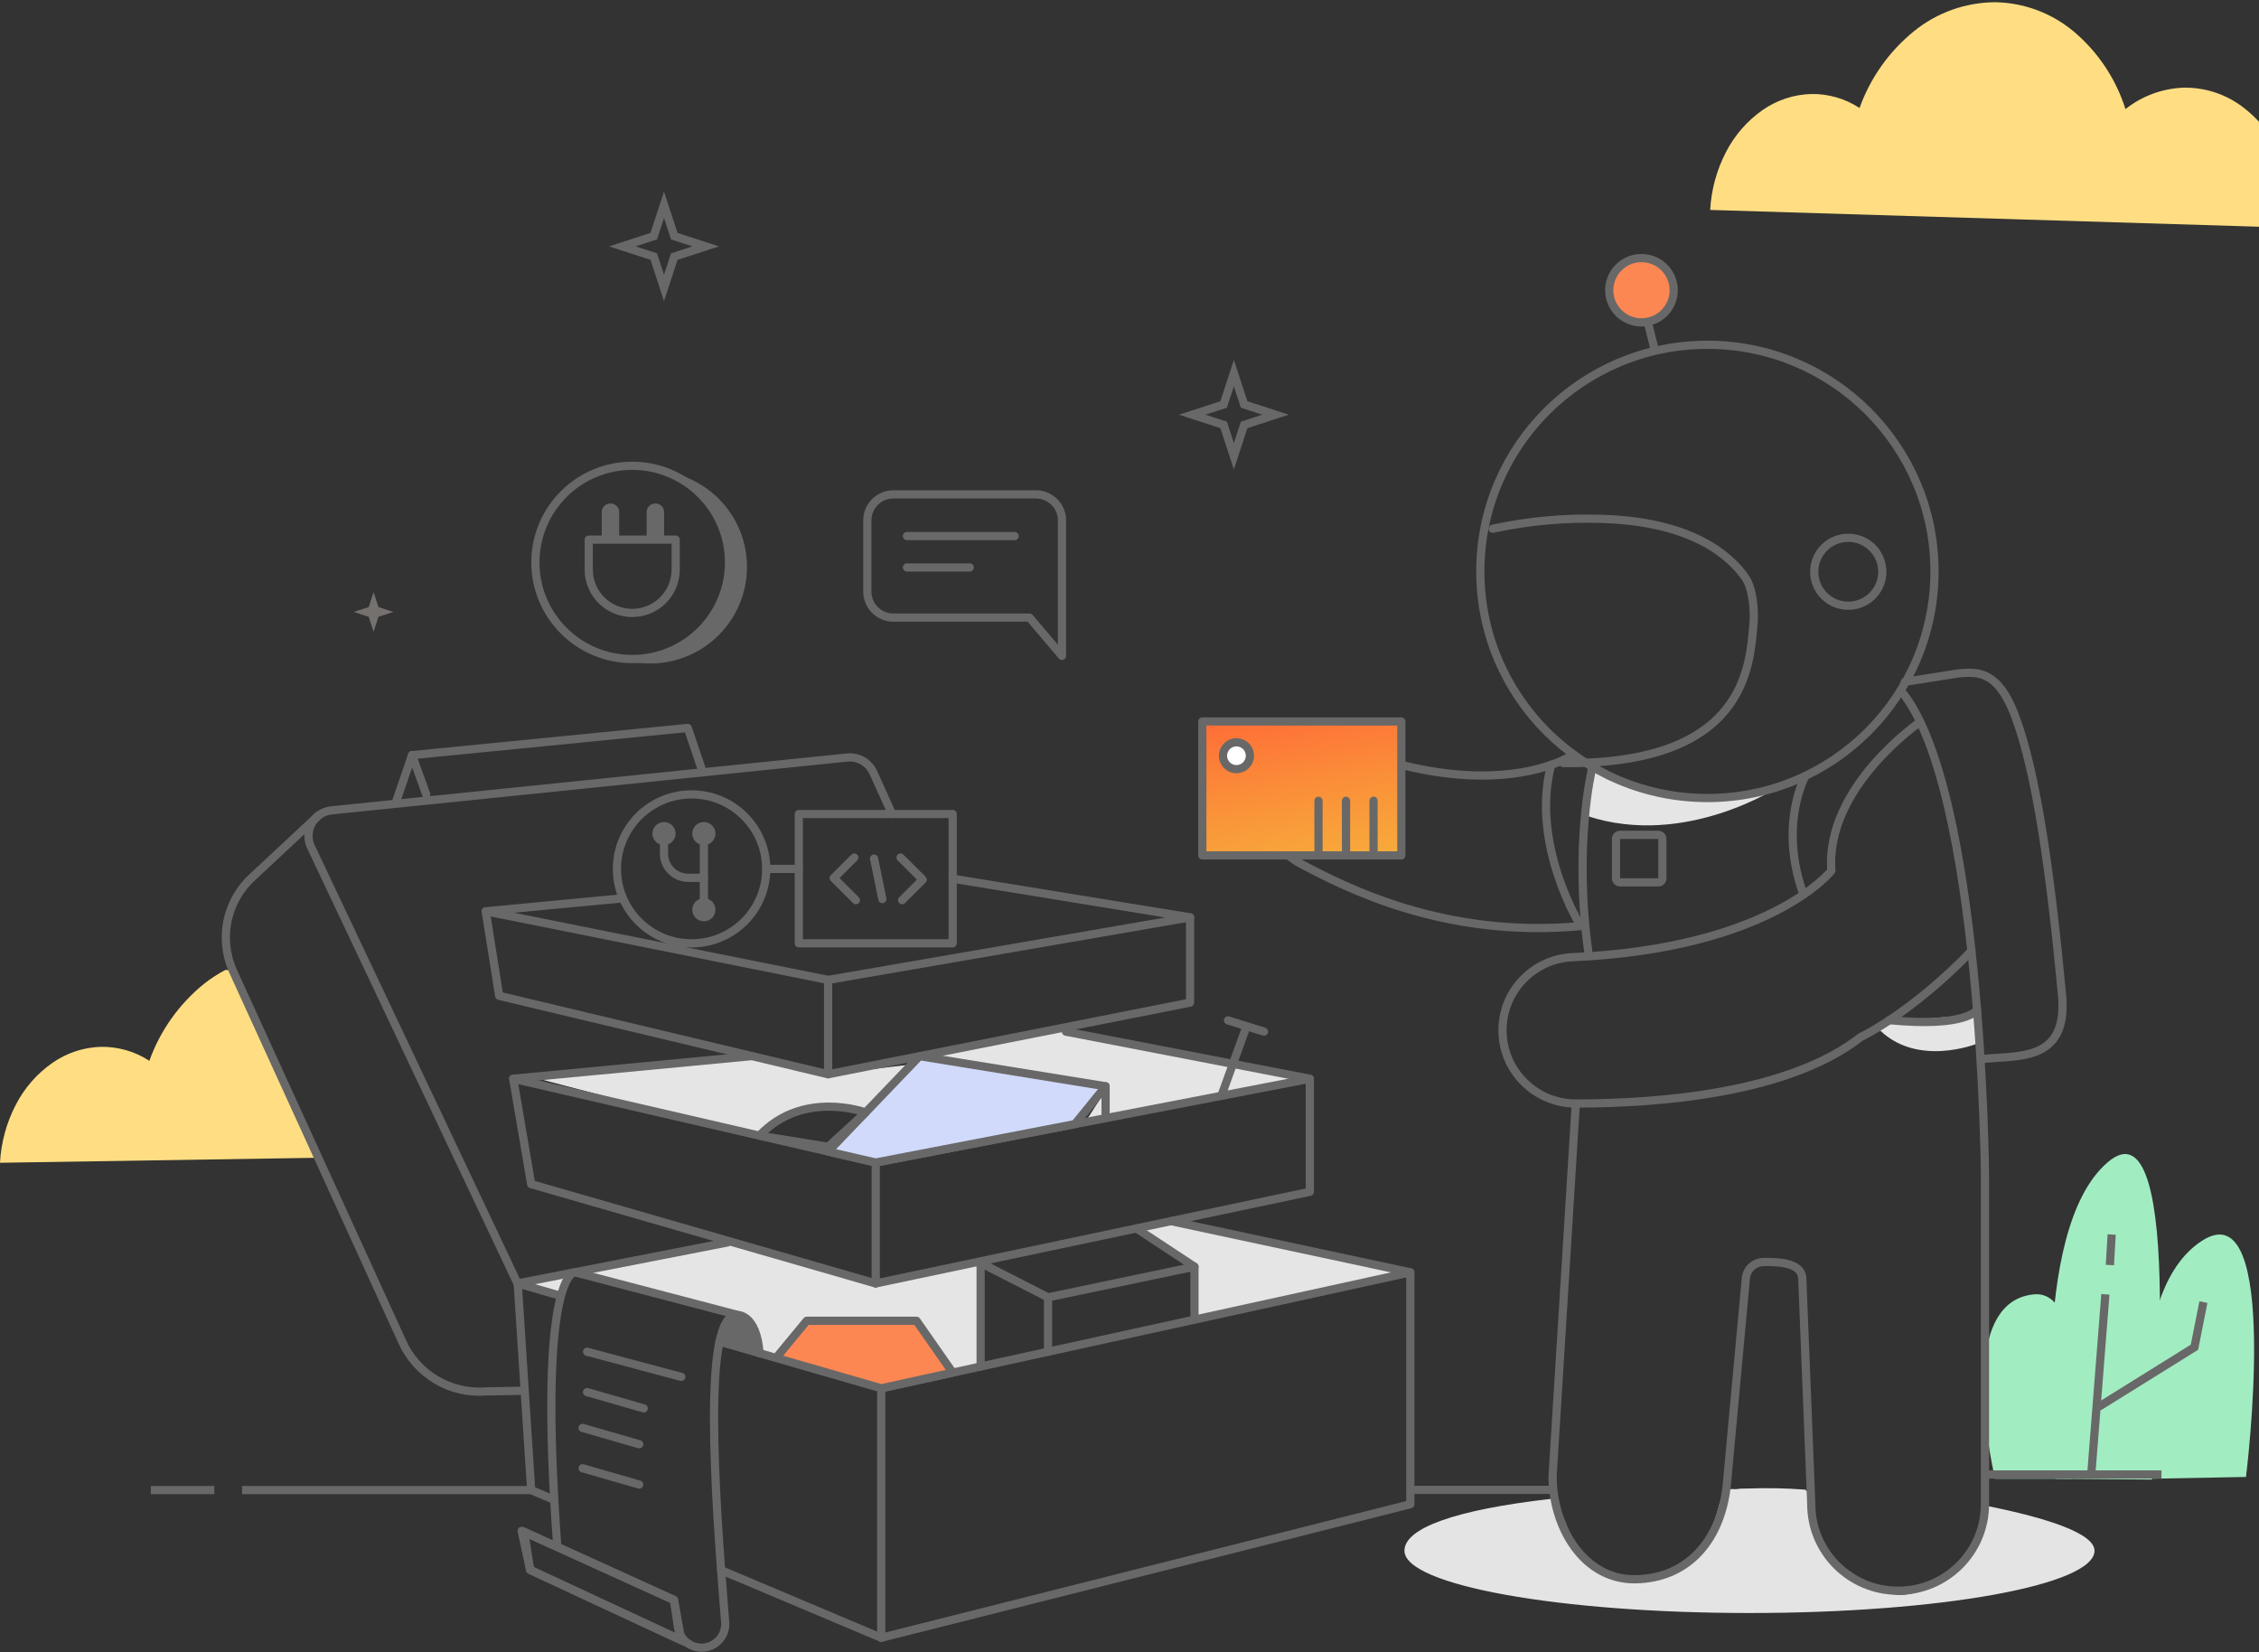 <svg width="413" height="302" viewBox="0 0 413 302" fill="none" xmlns="http://www.w3.org/2000/svg">
<rect x="0" y="0" width="413" height="302" fill="#333333" stroke="none"/>
<path d="M364.762 270.315C364.762 270.315 356.799 238.023 371.855 236.606C382.807 235.573 378.637 270.315 378.637 270.315H364.762Z" fill="#A2ECC2"/>
<path d="M375.78 270.315C375.78 270.315 370.682 224.998 385.344 212.456C400.006 199.914 393.414 270.463 393.414 270.463L375.78 270.315Z" fill="#A2ECC2"/>
<path d="M393.02 270.315C393.02 270.315 387.889 236.352 402.56 226.824C417.23 217.297 410.621 269.988 410.621 269.988L393.02 270.315Z" fill="#A2ECC2"/>
<path d="M382.331 269.537L384.917 236.605" stroke="#686868" stroke-width="1.5"/>
<path d="M383.628 257.208L401.197 246.272L402.839 238.023" stroke="#686868" stroke-width="1.5"/>
<path d="M385.738 231.248L386.066 225.669" stroke="#686868" stroke-width="1.5"/>
<path d="M361.454 185.422L347.103 186.668L343.245 187.872C350.223 195.318 361.454 190.78 361.454 190.78V185.422Z" fill="#E5E5E5"/>
<path d="M291.532 140.875L290.186 149.165C308.182 155.088 325.274 143.767 325.274 143.767C308.329 149.697 291.532 140.875 291.532 140.875Z" fill="#E5E5E5"/>
<path d="M41.221 177.296C39.85 178.017 38.544 178.861 37.329 179.819C32.757 183.514 29.284 188.388 27.305 193.917C24.678 192.197 21.591 191.312 18.447 191.362C15.27 191.452 12.183 192.476 9.581 194.294C6.748 196.269 4.441 198.915 2.873 201.986C1.174 205.263 0.197 208.868 0 212.554L58.182 211.637L42.542 177.411L41.221 177.296Z" fill="#FFDE83"/>
<path d="M283.61 273.985C285.227 273.805 287.419 283.029 288.881 283.996C290.966 285.405 293.445 288.346 297.632 288.592C302.624 288.878 308.748 285.61 310.653 284.07C313.329 281.907 314.347 272.191 315.792 272.191C318.895 272.29 316.523 272.093 319.806 272.093C323.181 271.978 326.563 272.044 329.929 272.298C331.489 272.388 332.244 283.799 335.528 285.61C342.481 289.419 346.176 296.161 357.62 286.789C360.945 284.07 363.055 275.239 363.055 275.239C374.417 277.508 382.93 280.334 382.93 283.472C382.93 289.763 354.673 294.858 319.847 294.858C285.022 294.858 256.765 289.763 256.765 283.472C256.765 279.392 265.853 276.001 283.61 273.985Z" fill="#E4E4E4"/>
<path d="M151.386 196.375L137.323 193.098L95.322 196.375L138.144 207.598C143.488 202.675 151.139 201.143 157.97 203.633L166.656 194.581L151.386 196.375Z" fill="#E5E5E5"/>
<path d="M174.176 250.958L168.692 242.111H147.412L143.061 248.574L138.841 247.353C139.564 238.834 133.817 240.579 133.817 240.579L104.968 232.6L102.169 236.769L94.682 234.615L104.968 232.6L132.996 227.119L160.088 234.615L179.282 230.871V249.803L174.176 250.958Z" fill="#E5E5E5"/>
<path d="M198.837 204.452L202.458 198.833L170.063 192.68L192.672 187.872L239.467 197.194L203 204.231L198.837 204.452Z" fill="#E5E5E5"/>
<path d="M218.376 240.579V231.551L207.77 224.555L216.045 223.638L257.306 232.698L218.376 240.579Z" fill="#E5E5E5"/>
<path d="M124.565 299.847L96.923 286.961L95.831 280.015L123.218 292.458L124.565 299.847Z" stroke="#686868" stroke-width="1.5" stroke-linecap="round" stroke-linejoin="round"/>
<path d="M312.155 145.88C335.084 145.88 353.671 127.333 353.671 104.453C353.671 81.574 335.084 63.027 312.155 63.027C289.226 63.027 270.639 81.574 270.639 104.453C270.639 127.333 289.226 145.88 312.155 145.88Z" stroke="#686868" stroke-width="1.5" stroke-linecap="round" stroke-linejoin="round"/>
<path d="M288.093 201.765L283.848 269.848C283.865 279.204 289.554 288.796 298.954 288.69C308.214 288.575 314.429 282.022 315.661 271.831L319.174 233.804C319.265 232.059 320.709 230.699 322.458 230.699C324.19 230.699 329.445 230.494 329.502 233.771L331.144 274.944C331.144 283.693 338.253 290.787 347.021 290.787C355.789 290.787 362.899 283.693 362.899 274.944V214.668C362.899 214.668 362.357 144.004 347.498 126.195" stroke="#686868" stroke-width="1.5" stroke-linecap="round" stroke-linejoin="round"/>
<path d="M288.93 169.293C264.178 171.562 246.207 162.362 237.677 157.824C232.595 155.096 230.33 149.034 232.374 143.652C234.631 137.762 241.232 134.796 247.151 137.016C265.82 143.914 277.839 141.841 283.585 139.818C285.014 139.351 286.377 138.712 287.641 137.909" stroke="#686868" stroke-width="1.5" stroke-linecap="round" stroke-linejoin="round"/>
<path d="M290.358 173.839C287.69 154.293 291.048 140.604 291.048 140.604" stroke="#686868" stroke-width="1.5" stroke-linecap="round" stroke-linejoin="round"/>
<path d="M283.602 139.777C279.719 154.383 288.979 169.268 288.979 169.268" stroke="#686868" stroke-width="1.5" stroke-linecap="round" stroke-linejoin="round"/>
<path d="M360.428 173.839C349.427 185.25 340.183 189.576 340.183 189.576C326.965 199.914 303.092 201.724 288.109 201.724C280.704 201.724 274.694 195.728 274.694 188.339C274.694 181.195 280.318 175.305 287.477 174.978C323.788 173.364 334.822 159.167 334.822 159.167C333.648 143.881 351.052 131.97 351.052 131.97" stroke="#686868" stroke-width="1.5" stroke-linecap="round" stroke-linejoin="round"/>
<path d="M329.732 163.525C325.069 150.746 330.077 141.833 330.077 141.833" stroke="#686868" stroke-width="1.5" stroke-linecap="round" stroke-linejoin="round"/>
<path d="M345.388 186.479C359.549 187.88 361.454 184.603 361.454 184.603" stroke="#686868" stroke-width="1.5" stroke-linecap="round" stroke-linejoin="round"/>
<path d="M362.472 193.565L365.542 193.344C371.741 192.992 377.955 192.148 376.987 181.834C374.868 159.405 372.299 141.186 368.416 130.913C364.91 121.624 360.822 122.64 355.239 123.541L348.253 124.638" stroke="#686868" stroke-width="1.5" stroke-linecap="round" stroke-linejoin="round"/>
<path d="M257.84 232.583L161.114 253.776V299.389L257.84 274.977V232.583Z" stroke="#686868" stroke-width="1.5" stroke-linecap="round" stroke-linejoin="round"/>
<path d="M161.114 299.388L131.839 287.035" stroke="#686868" stroke-width="1.5" stroke-linecap="round" stroke-linejoin="round"/>
<path d="M101.282 274.149L97.112 272.388L94.649 234.615L102.136 236.769" stroke="#686868" stroke-width="1.5" stroke-linecap="round" stroke-linejoin="round"/>
<path d="M257.84 232.583L214.083 223.22" stroke="#686868" stroke-width="1.5" stroke-linecap="round" stroke-linejoin="round"/>
<path d="M239.467 217.862L160.104 234.615V212.513L239.467 197.194V217.862Z" stroke="#686868" stroke-width="1.5" stroke-linecap="round" stroke-linejoin="round"/>
<path d="M160.104 234.615L97.112 216.462L93.828 197.194L160.104 212.513" stroke="#686868" stroke-width="1.5" stroke-linecap="round" stroke-linejoin="round"/>
<path d="M151.402 179.131V196.375L217.572 183.276V167.695L151.402 179.131Z" stroke="#686868" stroke-width="1.5" stroke-linecap="round" stroke-linejoin="round"/>
<path d="M151.402 196.375L91.266 182.039L88.804 166.581L151.402 179.131" stroke="#686868" stroke-width="1.5" stroke-linecap="round" stroke-linejoin="round"/>
<path d="M194.88 188.584L239.467 197.194" stroke="#686868" stroke-width="1.5" stroke-linecap="round" stroke-linejoin="round"/>
<path d="M137.339 193.065L93.828 197.194" stroke="#686868" stroke-width="1.5" stroke-linecap="round" stroke-linejoin="round"/>
<path d="M191.605 247.099V237.154L218.376 231.551V240.579" stroke="#686868" stroke-width="1.5" stroke-linecap="round" stroke-linejoin="round"/>
<path d="M179.282 249.803V230.871L191.605 237.154" stroke="#686868" stroke-width="1.5" stroke-linecap="round" stroke-linejoin="round"/>
<path d="M207.77 224.555L218.376 231.551" stroke="#686868" stroke-width="1.5" stroke-linecap="round" stroke-linejoin="round"/>
<path d="M174.176 148.805H146.041V172.438H174.176V148.805Z" stroke="#686868" stroke-width="1.5" stroke-linecap="round" stroke-linejoin="round"/>
<path d="M126.437 172.446C133.972 172.446 140.081 166.351 140.081 158.831C140.081 151.312 133.972 145.216 126.437 145.216C118.901 145.216 112.792 151.312 112.792 158.831C112.792 166.351 118.901 172.446 126.437 172.446Z" stroke="#686868" stroke-width="1.5" stroke-linecap="round" stroke-linejoin="round"/>
<path d="M88.804 166.581L113.326 164.263" stroke="#686868" stroke-width="1.5" stroke-linecap="round" stroke-linejoin="round"/>
<path d="M101.873 282.529C98.212 232.559 105.083 232.559 105.083 232.559L134.638 240.308" stroke="#686868" stroke-width="1.5" stroke-linecap="round" stroke-linejoin="round"/>
<path d="M138.866 247.394C138.332 240.112 134.761 240.374 134.761 240.374C128.432 240.194 130.574 271.978 132.577 296.513C132.586 296.636 132.594 296.751 132.594 296.874C132.594 299.266 130.648 301.199 128.251 301.191C126.1 301.191 124.277 299.618 123.966 297.496L123.218 292.499L95.371 279.843L96.923 287.002L125.985 300.503" stroke="#686868" stroke-width="1.5" stroke-linecap="round" stroke-linejoin="round"/>
<path d="M141.879 248.23L147.494 241.439H167.559L174.176 250.917L161.114 253.776L131.535 245.248" fill="#FD8753"/>
<path d="M141.879 248.23L147.494 241.439H167.559L174.176 250.917L161.114 253.776L131.535 245.248" stroke="#686868" stroke-width="1.5" stroke-linecap="round" stroke-linejoin="round"/>
<path d="M256.198 131.888H219.813V156.366H256.198V131.888Z" fill="url(#paint0_linear_1908_57658)" stroke="#686868" stroke-width="1.5" stroke-linecap="round" stroke-linejoin="round"/>
<path d="M158.569 95.123V108.148C158.569 110.769 160.704 112.899 163.331 112.899H188.222L194.158 119.895V95.123C194.158 92.501 192.023 90.372 189.396 90.372H163.331C160.704 90.372 158.577 92.485 158.569 95.106V95.123V95.123Z" stroke="#686868" stroke-width="1.5" stroke-linecap="round" stroke-linejoin="round"/>
<path d="M165.81 97.998H185.505" stroke="#686868" stroke-width="1.5" stroke-linecap="round" stroke-linejoin="round"/>
<path d="M165.81 103.733H177.295" stroke="#686868" stroke-width="1.5" stroke-linecap="round" stroke-linejoin="round"/>
<path d="M174.176 160.625L217.572 167.695" stroke="#686868" stroke-width="1.5" stroke-linecap="round" stroke-linejoin="round"/>
<path d="M140.081 158.831H146.041" stroke="#686868" stroke-width="1.5" stroke-linecap="round" stroke-linejoin="round"/>
<path d="M164.932 164.549L168.692 160.798L164.644 156.759" stroke="#686868" stroke-width="1.5" stroke-linecap="round" stroke-linejoin="round"/>
<path d="M156.188 156.759L152.428 160.511L156.476 164.549" stroke="#686868" stroke-width="1.5" stroke-linecap="round" stroke-linejoin="round"/>
<path d="M161.319 164.353L159.801 156.955" stroke="#686868" stroke-width="1.5" stroke-linecap="round" stroke-linejoin="round"/>
<path d="M160.104 212.513L196.514 205.484L202.129 198.57L168.117 193.065L151.402 210.506L160.104 212.513Z" fill="#D1DAFA" stroke="#686868" stroke-width="1.5" stroke-linecap="round" stroke-linejoin="round"/>
<path d="M202.129 203.633V198.57" stroke="#686868" stroke-width="1.5" stroke-linecap="round" stroke-linejoin="round"/>
<path d="M151.402 209.63L158.257 203.355C158.257 203.355 146.821 199.119 138.841 207.598L151.402 209.63Z" stroke="#686868" stroke-width="1.5" stroke-linecap="round" stroke-linejoin="round"/>
<path d="M107.333 247.099L124.565 251.695" stroke="#686868" stroke-width="1.5" stroke-linecap="round" stroke-linejoin="round"/>
<path d="M107.333 254.472L117.685 257.454" stroke="#686868" stroke-width="1.5" stroke-linecap="round" stroke-linejoin="round"/>
<path d="M106.512 261.026L116.864 264.008" stroke="#686868" stroke-width="1.5" stroke-linecap="round" stroke-linejoin="round"/>
<path d="M106.512 268.398L116.864 271.38" stroke="#686868" stroke-width="1.5" stroke-linecap="round" stroke-linejoin="round"/>
<path d="M226.052 140.604C227.413 140.604 228.515 139.504 228.515 138.147C228.515 136.79 227.413 135.689 226.052 135.689C224.692 135.689 223.589 136.79 223.589 138.147C223.589 139.504 224.692 140.604 226.052 140.604Z" fill="white" stroke="#686868" stroke-width="1.5"/>
<path d="M246.084 156.374V146.38" stroke="#686868" stroke-width="1.5" stroke-linecap="round" stroke-linejoin="round"/>
<path d="M241.051 156.374V146.38" stroke="#686868" stroke-width="1.5" stroke-linecap="round" stroke-linejoin="round"/>
<path d="M251.116 156.374V146.38" stroke="#686868" stroke-width="1.5" stroke-linecap="round" stroke-linejoin="round"/>
<path d="M128.686 154.49C129.856 154.49 130.804 153.543 130.804 152.376C130.804 151.209 129.856 150.263 128.686 150.263C127.516 150.263 126.568 151.209 126.568 152.376C126.568 153.543 127.516 154.49 128.686 154.49Z" fill="#686868"/>
<path d="M128.686 168.416C129.856 168.416 130.804 167.47 130.804 166.302C130.804 165.135 129.856 164.189 128.686 164.189C127.516 164.189 126.568 165.135 126.568 166.302C126.568 167.47 127.516 168.416 128.686 168.416Z" fill="#686868"/>
<path d="M121.396 154.49C122.566 154.49 123.514 153.543 123.514 152.376C123.514 151.209 122.566 150.263 121.396 150.263C120.226 150.263 119.278 151.209 119.278 152.376C119.278 153.543 120.226 154.49 121.396 154.49Z" fill="#686868"/>
<path d="M128.686 165.95V152.966" stroke="#686868" stroke-width="1.5" stroke-linecap="round" stroke-linejoin="round"/>
<path d="M121.396 153.793V156.046C121.396 158.487 123.383 160.47 125.829 160.47H128.686" stroke="#686868" stroke-width="1.5" stroke-linecap="round" stroke-linejoin="round"/>
<path d="M132.996 227.119L94.616 234.615L56.852 154.801C56.622 154.318 56.474 153.802 56.425 153.269C56.162 150.697 58.042 148.395 60.62 148.133L154.891 138.475C156.903 138.27 158.815 139.367 159.653 141.202L163.101 148.805" stroke="#686868" stroke-width="1.5" stroke-linecap="round" stroke-linejoin="round"/>
<path d="M58.182 149.108L46.311 160.183C41.459 164.5 39.94 171.439 42.542 177.386L73.476 245.133C76.12 251.187 82.335 254.898 88.935 254.349L95.338 254.235" stroke="#686868" stroke-width="1.5" stroke-linecap="round" stroke-linejoin="round"/>
<path d="M285.827 139.499C319.338 139.769 319.864 121.673 320.578 114.104C320.8 111.695 320.488 107.616 319.109 105.625C316.252 101.488 309.265 95.352 292.92 94.853C286.196 94.623 279.472 95.229 272.905 96.655" stroke="#686868" stroke-width="1.5" stroke-linecap="round" stroke-linejoin="round"/>
<g opacity="0.7">
<path opacity="0.7" d="M304.274 57.203C306.572 54.909 306.564 51.19 304.266 48.896C301.959 46.602 298.231 46.602 295.933 48.896C293.634 51.198 293.634 54.917 295.933 57.211C298.231 59.504 301.967 59.504 304.266 57.211C304.266 57.211 304.266 57.211 304.274 57.203Z" fill="#FF6C37"/>
</g>
<path d="M304.274 57.203C306.572 54.909 306.564 51.19 304.266 48.896C301.959 46.602 298.231 46.602 295.933 48.896C293.634 51.198 293.634 54.917 295.933 57.211C298.231 59.504 301.967 59.504 304.266 57.211C304.266 57.211 304.266 57.211 304.274 57.203Z" fill="#FD8753" stroke="#686868" stroke-width="1.5" stroke-miterlimit="10"/>
<path d="M302.541 64.01L301.244 58.857" stroke="#686868" stroke-width="1.5" stroke-linecap="round" stroke-linejoin="round"/>
<path d="M337.909 110.729C341.349 110.729 344.132 107.951 344.132 104.519C344.132 101.087 341.349 98.31 337.909 98.31C334.469 98.31 331.686 101.087 331.686 104.519C331.686 107.951 334.469 110.729 337.909 110.729Z" stroke="#686868" stroke-width="1.5" stroke-linecap="round" stroke-linejoin="round"/>
<path d="M224.509 186.528L231.093 188.584" stroke="#686868" stroke-width="1.5" stroke-linecap="round" stroke-linejoin="round"/>
<path d="M223.368 200.119L227.801 187.872" stroke="#686868" stroke-width="1.5" stroke-linecap="round" stroke-linejoin="round"/>
<path d="M303.182 152.606H296.187C295.779 152.606 295.448 152.936 295.448 153.343V160.56C295.448 160.967 295.779 161.297 296.187 161.297H303.182C303.59 161.297 303.921 160.967 303.921 160.56V153.343C303.921 152.936 303.59 152.606 303.182 152.606Z" stroke="#686868" stroke-width="1.5" stroke-linecap="round" stroke-linejoin="round"/>
<path d="M77.926 145.208L75.332 138.04L125.739 133.068L128.185 140.293" stroke="#686868" stroke-width="1.5" stroke-linecap="round" stroke-linejoin="round"/>
<path d="M136.961 240.964C132.66 238.785 131.839 244.773 131.839 244.773L138.841 247.353L136.961 240.964Z" fill="#686868"/>
<path d="M115.583 120.469C125.359 120.469 133.283 112.561 133.283 102.807C133.283 93.053 125.359 85.145 115.583 85.145C105.808 85.145 97.883 93.053 97.883 102.807C97.883 112.561 105.808 120.469 115.583 120.469Z" stroke="#686868" stroke-width="1.5" stroke-linecap="round" stroke-linejoin="round"/>
<path d="M115.583 120.469C125.361 120.469 133.283 112.563 133.283 102.807C133.283 95.131 128.366 88.618 121.511 86.185C130.024 87.463 136.567 94.771 136.567 103.626C136.567 113.383 128.645 121.288 118.867 121.288C116.782 121.288 114.795 120.911 112.94 120.247C113.802 120.379 114.689 120.469 115.583 120.469Z" fill="#686868"/>
<path d="M118.219 98.645V93.591C118.219 93.591 118.219 93.558 118.219 93.542C118.252 92.673 118.99 92.002 119.861 92.034C120.715 92.051 121.404 92.739 121.412 93.591V98.645" fill="#686868"/>
<path d="M110.009 98.645V93.591C110.009 93.591 110.009 93.558 110.009 93.542C110.042 92.673 110.781 92.002 111.651 92.034C112.505 92.051 113.194 92.739 113.203 93.591V98.645" fill="#686868"/>
<path d="M123.53 98.645V104.118C123.53 108.5 119.976 112.047 115.583 112.047C111.191 112.047 107.637 108.5 107.637 104.118V98.645H123.53V98.645Z" stroke="#686868" stroke-width="1.5" stroke-linecap="round" stroke-linejoin="round"/>
<path d="M75.332 138.032L72.401 146.593" stroke="#686868" stroke-width="1.5" stroke-linecap="round" stroke-linejoin="round"/>
<path d="M225.584 68.204L227.456 73.939L233.203 75.806L227.456 77.674L225.584 83.408L223.713 77.674L217.966 75.806L223.713 73.939L225.584 68.204Z" stroke="#686868" stroke-width="1.5" stroke-miterlimit="10"/>
<path d="M121.396 37.435L123.276 43.17L129.023 45.037L123.276 46.905L121.396 52.639L119.524 46.905L113.777 45.037L119.524 43.17L121.396 37.435Z" stroke="#686868" stroke-width="1.5" stroke-miterlimit="10"/>
<path d="M68.296 108.238L69.191 110.974L71.933 111.859L69.191 112.752L68.296 115.488L67.409 112.752L64.667 111.859L67.409 110.974L68.296 108.238Z" fill="#75716F"/>
<path d="M419.389 41.638C419.66 37.222 418.897 32.807 417.156 28.744C415.572 24.967 412.978 21.699 409.661 19.29C406.591 17.087 402.888 15.94 399.112 16.03C395.278 16.194 391.591 17.562 388.587 19.946C386.846 14.424 383.571 9.509 379.146 5.774C375.09 2.374 369.984 0.473 364.689 0.408C359.344 0.449 354.164 2.292 350.001 5.642C345.42 9.329 341.948 14.211 339.969 19.741C337.342 18.02 334.264 17.128 331.119 17.185C327.934 17.275 324.855 18.299 322.245 20.118C319.421 22.1 317.114 24.738 315.546 27.81C313.846 31.087 312.861 34.691 312.664 38.377L419.389 41.638Z" fill="#FFDE83"/>
<path d="M44.258 272.388H97.112" stroke="#686868" stroke-width="1.5"/>
<path d="M27.576 272.388H39.185" stroke="#686868" stroke-width="1.5"/>
<path d="M283.906 272.347H258.136" stroke="#686868" stroke-width="1.5"/>
<path d="M395.171 269.537H363.186" stroke="#686868" stroke-width="1.5"/>
<defs>
<linearGradient id="paint0_linear_1908_57658" x1="235.354" y1="129.152" x2="240.627" y2="159.106" gradientUnits="userSpaceOnUse">
<stop stop-color="#FF6D37"/>
<stop offset="0.54" stop-color="#FA9139"/>
<stop offset="1" stop-color="#F7AC3B"/>
</linearGradient>
</defs>
</svg>
